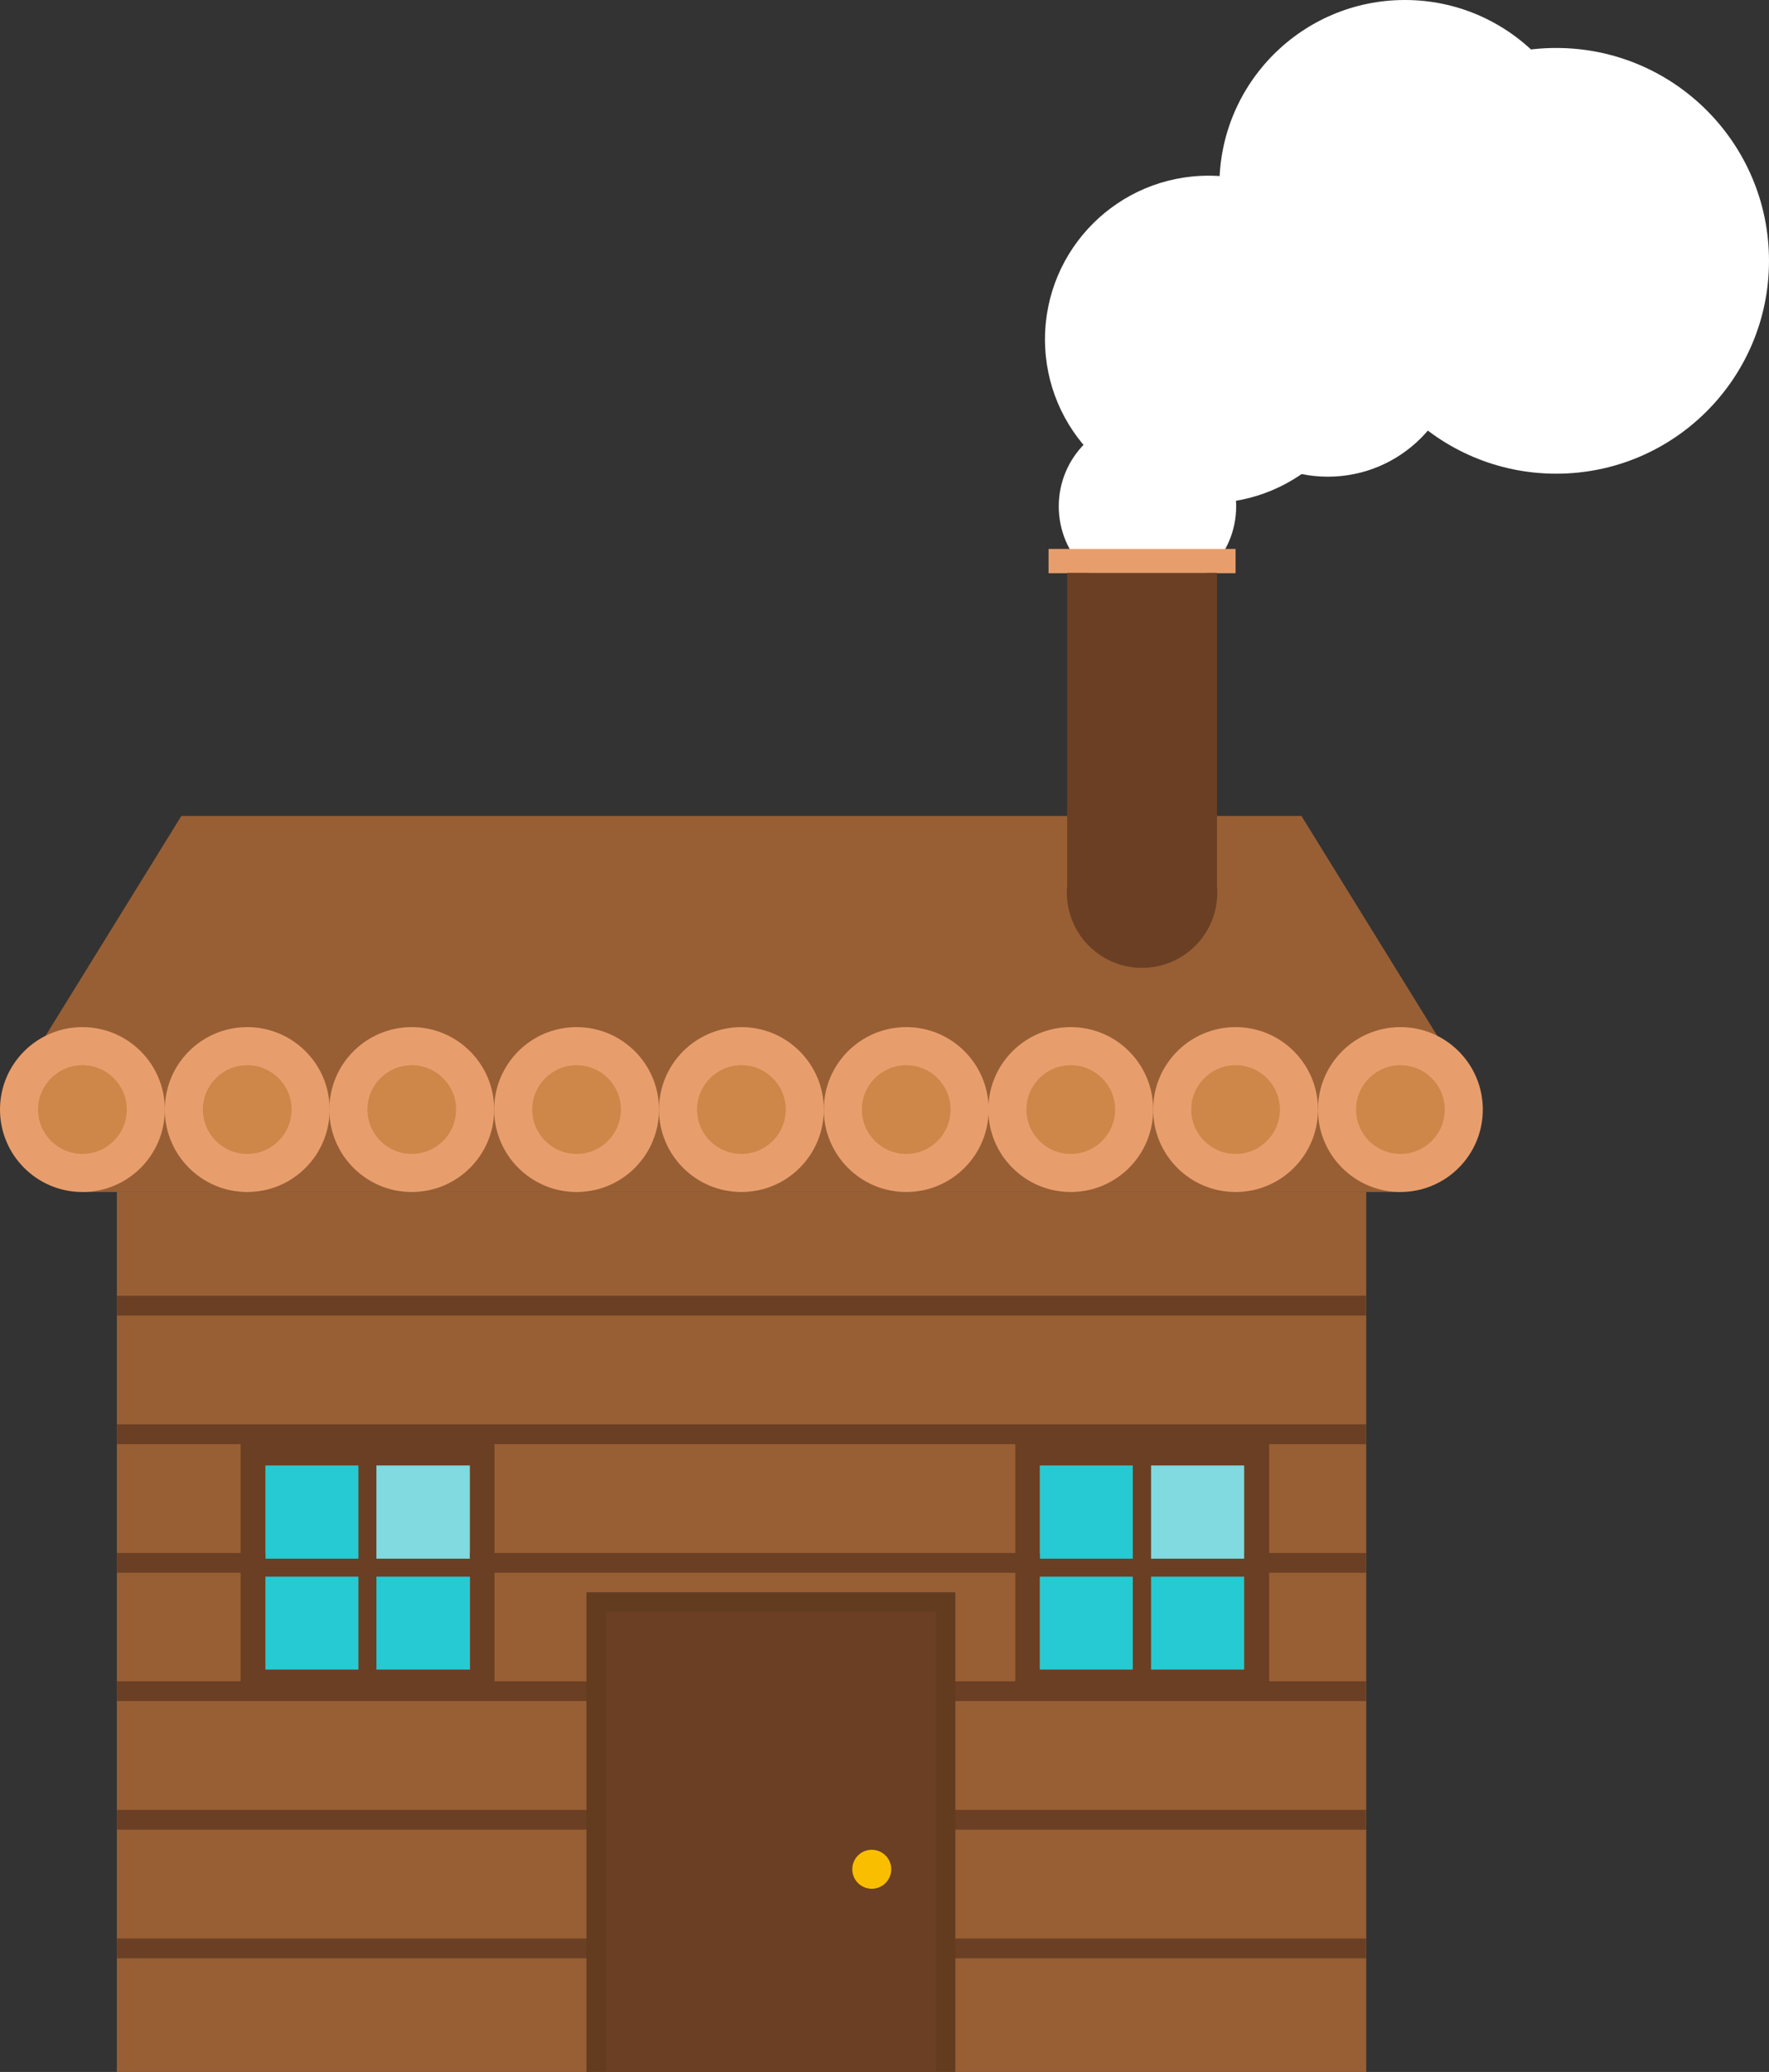 <svg id="Object" xmlns="http://www.w3.org/2000/svg" viewBox="0 0 59.03 69.11"><rect x="0" y="0" width="59.03" height="69.11" fill="#333333" stroke="none"/><defs><style>.cls-1{fill:#fff;}.cls-2{fill:#985f35;}.cls-3{fill:#6b3f23;}.cls-4{fill:#e89e6c;}.cls-5{fill:#ce8748;}.cls-6{fill:#26cad3;}.cls-7{fill:#80dae0;}.cls-8{fill:#633c20;}.cls-9{fill:#f9be00;}</style></defs><title>fangzi1</title><circle class="cls-1" cx="38.29" cy="16.89" r="2.96"/><circle class="cls-1" cx="44.31" cy="11.51" r="4.39"/><circle class="cls-1" cx="40.33" cy="11.32" r="5.46"/><circle class="cls-1" cx="46.88" cy="6.19" r="6.19"/><circle class="cls-1" cx="51.93" cy="8.7" r="7.1"/><rect class="cls-2" x="3.9" y="39.76" width="41.69" height="29.36"/><rect class="cls-3" x="3.9" y="43.22" width="41.69" height="0.66"/><rect class="cls-3" x="3.9" y="47.51" width="41.69" height="0.66"/><rect class="cls-3" x="3.9" y="51.8" width="41.69" height="0.66"/><rect class="cls-3" x="3.9" y="56.08" width="41.69" height="0.66"/><rect class="cls-3" x="3.9" y="60.37" width="41.69" height="0.66"/><rect class="cls-3" x="3.9" y="64.66" width="41.69" height="0.66"/><polygon class="cls-2" points="0 37.01 6.05 27.22 43.43 27.22 49.48 37.01 0 37.01"/><polygon class="cls-2" points="43.43 27.22 6.05 27.22 2.75 39.76 46.73 39.76 43.43 27.22"/><circle class="cls-4" cx="2.75" cy="37.01" r="2.75"/><circle class="cls-5" cx="2.75" cy="37.01" r="1.48"/><circle class="cls-4" cx="8.25" cy="37.01" r="2.75"/><circle class="cls-5" cx="8.25" cy="37.01" r="1.48"/><circle class="cls-4" cx="13.74" cy="37.01" r="2.75"/><circle class="cls-5" cx="13.74" cy="37.01" r="1.48"/><circle class="cls-4" cx="19.24" cy="37.01" r="2.75"/><circle class="cls-5" cx="19.24" cy="37.01" r="1.48"/><circle class="cls-4" cx="24.74" cy="37.01" r="2.75"/><circle class="cls-5" cx="24.74" cy="37.01" r="1.48"/><circle class="cls-4" cx="30.24" cy="37.01" r="2.75"/><circle class="cls-5" cx="30.24" cy="37.01" r="1.48"/><circle class="cls-4" cx="35.73" cy="37.01" r="2.75"/><circle class="cls-5" cx="35.73" cy="37.01" r="1.48"/><circle class="cls-4" cx="41.23" cy="37.01" r="2.75"/><circle class="cls-5" cx="41.23" cy="37.01" r="1.48"/><circle class="cls-4" cx="46.73" cy="37.01" r="2.75"/><circle class="cls-5" cx="46.73" cy="37.01" r="1.48"/><rect class="cls-4" x="34.99" y="18.31" width="6.24" height="0.81"/><path class="cls-3" d="M349.92,222.11v10.44a2.51,2.51,0,1,0,5,0V222.11h-5Z" transform="translate(-314.31 -203)"/><rect class="cls-6" x="34.7" y="48.88" width="6.82" height="6.82"/><rect class="cls-7" x="38.11" y="48.88" width="3.41" height="3.41"/><path class="cls-3" d="M348.19,251.05v8.47h8.47v-8.47h-8.47Zm3.93,7.64H349v-3.1h3.11v3.1Zm0-3.7H349v-3.11h3.11V255Zm3.71,3.7h-3.11v-3.1h3.11v3.1Zm0-3.7h-3.11v-3.11h3.11V255Z" transform="translate(-314.31 -203)"/><rect class="cls-8" x="19.57" y="53.11" width="12.31" height="16"/><rect class="cls-3" x="20.23" y="53.77" width="11" height="15.34"/><circle class="cls-9" cx="29.09" cy="62.35" r="0.65"/><rect class="cls-6" x="8.86" y="48.88" width="6.82" height="6.82"/><rect class="cls-7" x="12.26" y="48.88" width="3.41" height="3.41"/><path class="cls-3" d="M322.34,251.05v8.47h8.47v-8.47h-8.47Zm3.93,7.64h-3.11v-3.1h3.11v3.1Zm0-3.7h-3.11v-3.11h3.11V255Zm3.71,3.7h-3.11v-3.1H330v3.1Zm0-3.7h-3.11v-3.11H330V255Z" transform="translate(-314.31 -203)"/></svg>